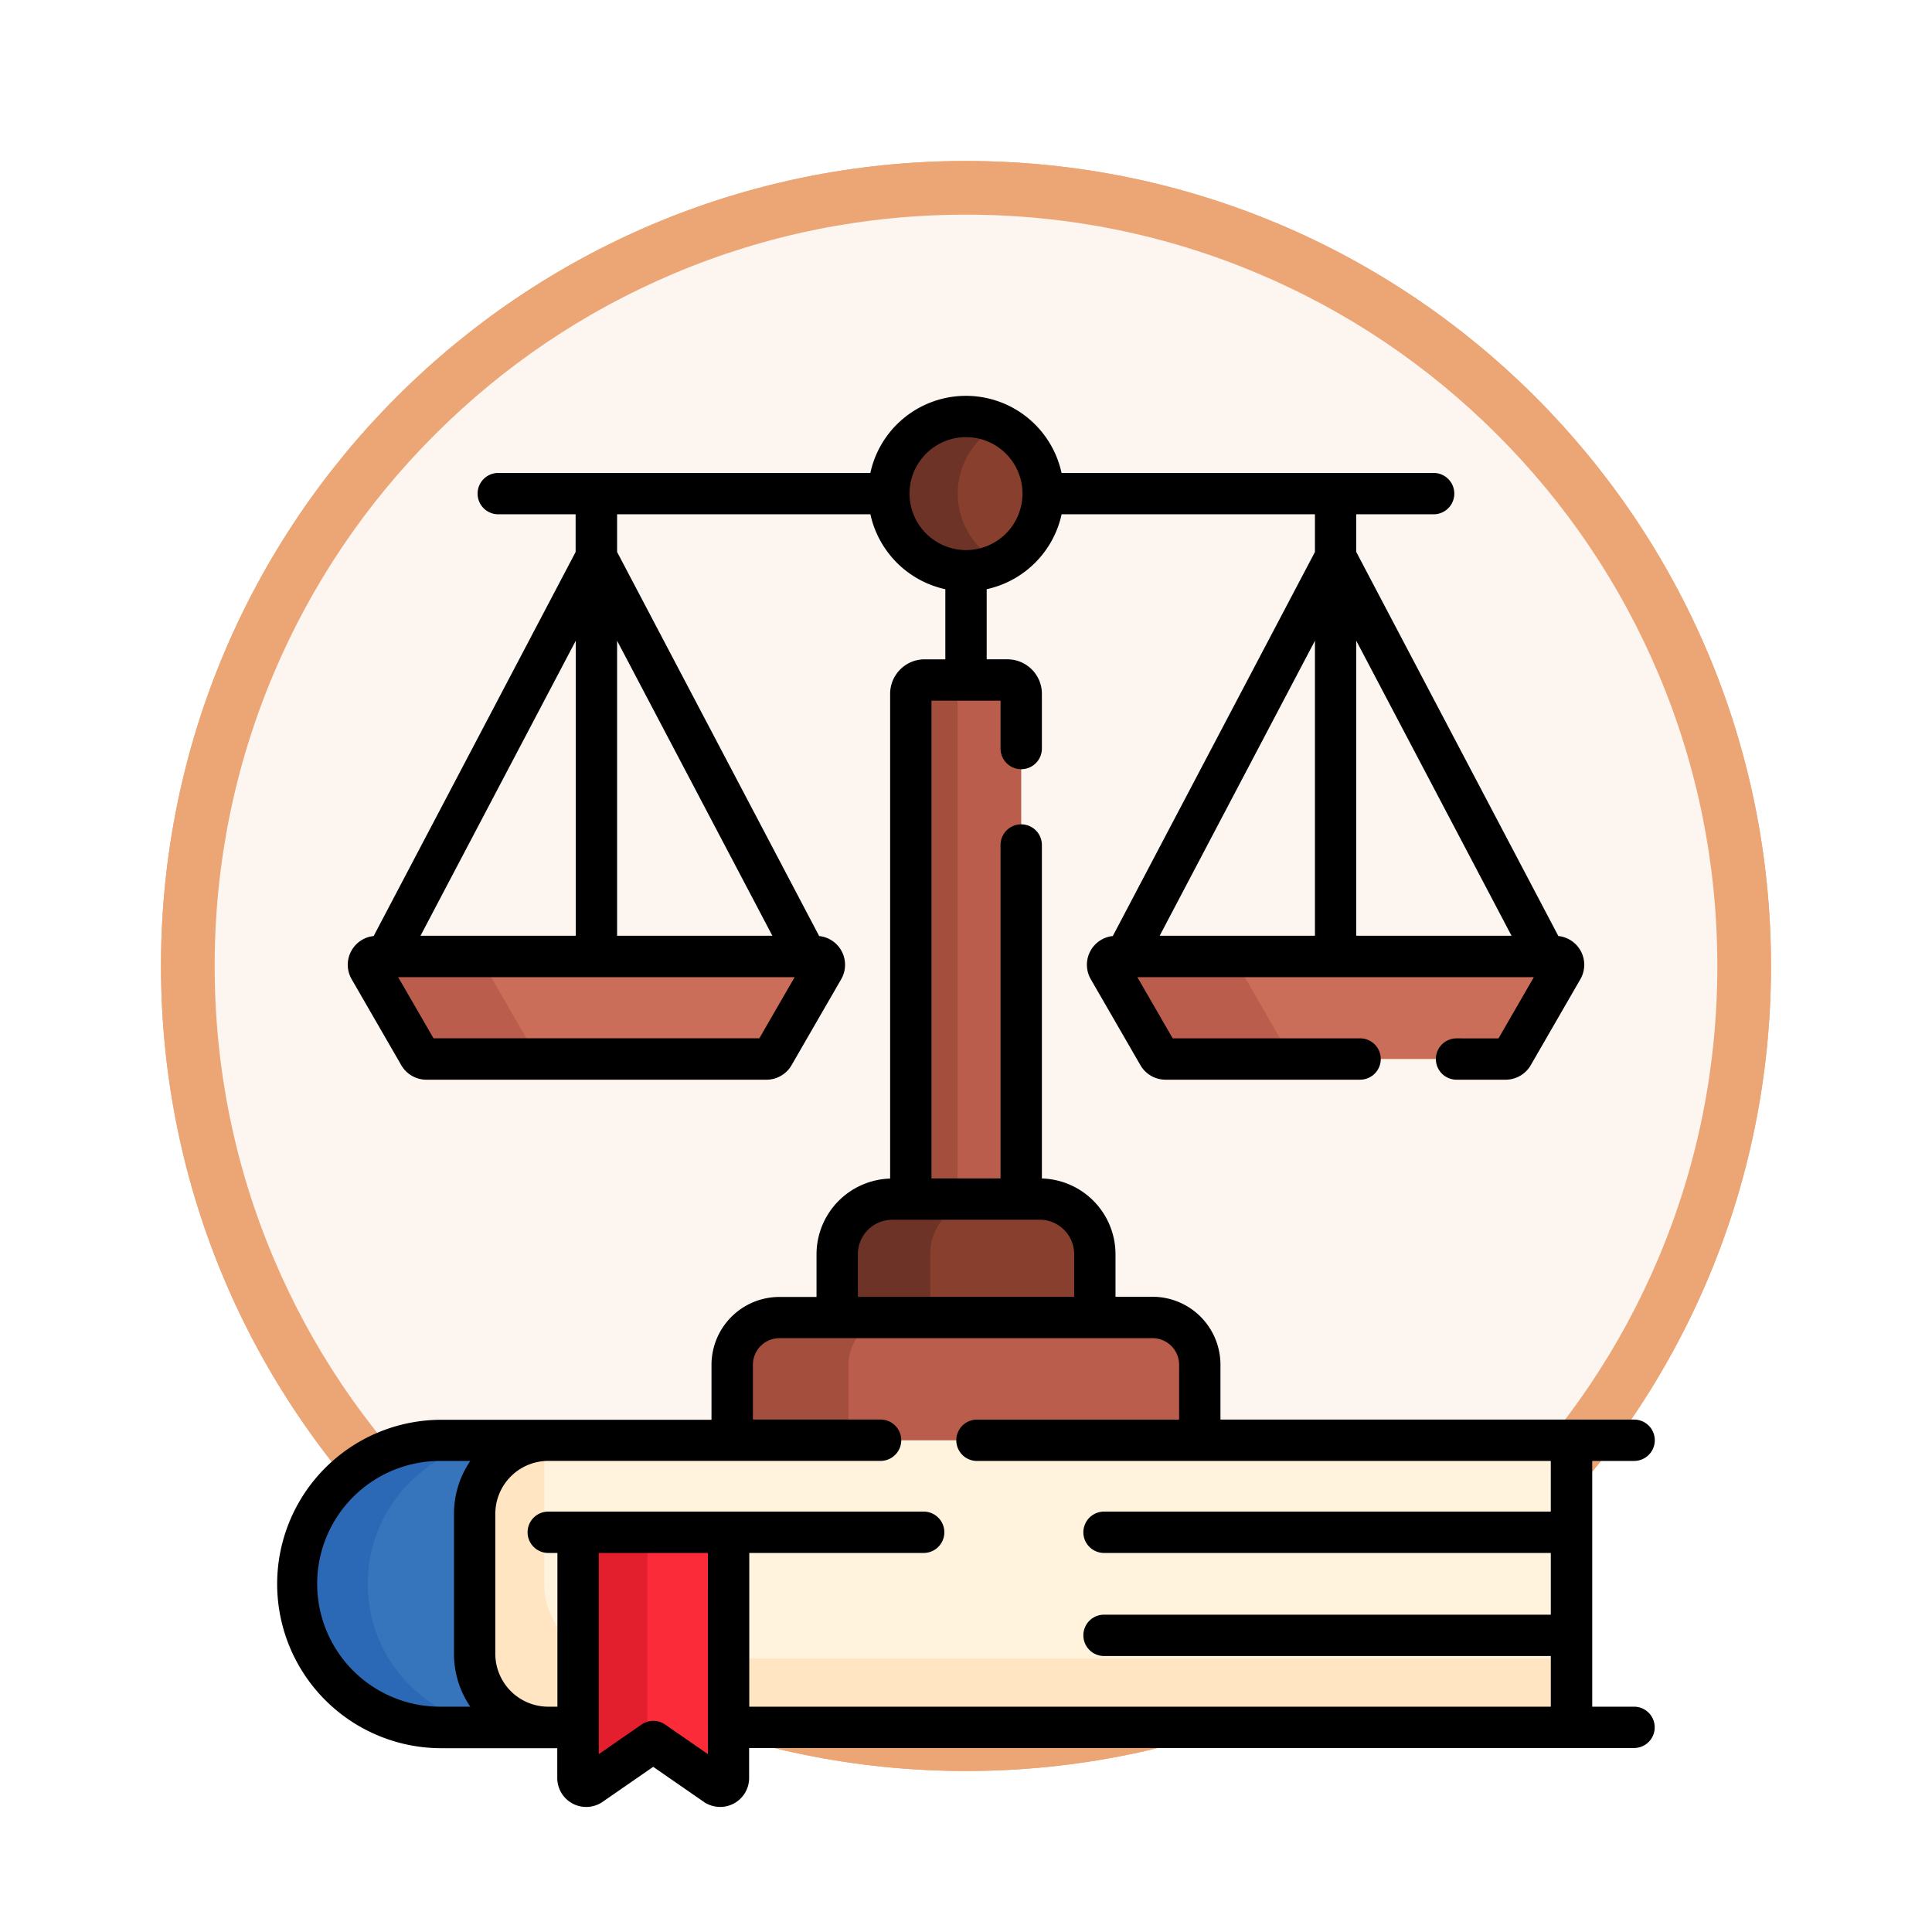 <svg xmlns="http://www.w3.org/2000/svg" xmlns:xlink="http://www.w3.org/1999/xlink" width="108" height="108" viewBox="0 0 108 108">
  <defs>
    <filter id="Trazado_978624" x="0" y="0" width="108" height="108" filterUnits="userSpaceOnUse">
      <feOffset dy="3" input="SourceAlpha"/>
      <feGaussianBlur stdDeviation="3" result="blur"/>
      <feFlood flood-opacity="0.161"/>
      <feComposite operator="in" in2="blur"/>
      <feComposite in="SourceGraphic"/>
    </filter>
    <filter id="Trazado_1076716" x="0" y="0" width="108" height="108" filterUnits="userSpaceOnUse">
      <feOffset dy="3" input="SourceAlpha"/>
      <feGaussianBlur stdDeviation="3" result="blur-2"/>
      <feFlood flood-opacity="0.161"/>
      <feComposite operator="in" in2="blur-2"/>
      <feComposite in="SourceGraphic"/>
    </filter>
  </defs>
  <g id="Grupo_1223101" data-name="Grupo 1223101" transform="translate(-197 -969)">
    <g id="Grupo_1220518" data-name="Grupo 1220518" transform="translate(-419 668)">
      <g id="Grupo_1216087" data-name="Grupo 1216087" transform="translate(625 307)">
        <g id="Grupo_1208503" data-name="Grupo 1208503" transform="translate(0)">
          <g id="Grupo_1200660" data-name="Grupo 1200660">
            <g id="Grupo_1181203" data-name="Grupo 1181203">
              <g id="Grupo_1172348" data-name="Grupo 1172348">
                <g id="Grupo_1171897" data-name="Grupo 1171897">
                  <g id="Grupo_1171052" data-name="Grupo 1171052">
                    <g id="Grupo_1164581" data-name="Grupo 1164581">
                      <g id="Grupo_1144123" data-name="Grupo 1144123">
                        <g transform="matrix(1, 0, 0, 1, -9, -6)" filter="url(#Trazado_978624)">
                          <g id="Trazado_978624-2" data-name="Trazado 978624" transform="translate(9 6)" fill="#fcf5f0">
                            <path d="M 45 88.5 C 39.127 88.5 33.43 87.35 28.068 85.082 C 22.889 82.891 18.236 79.755 14.241 75.759 C 10.245 71.764 7.109 67.111 4.918 61.932 C 2.65 56.57 1.5 50.873 1.5 45 C 1.5 39.127 2.65 33.43 4.918 28.068 C 7.109 22.889 10.245 18.236 14.241 14.241 C 18.236 10.245 22.889 7.109 28.068 4.918 C 33.43 2.65 39.127 1.5 45 1.5 C 50.873 1.5 56.57 2.65 61.932 4.918 C 67.111 7.109 71.764 10.245 75.759 14.241 C 79.755 18.236 82.891 22.889 85.082 28.068 C 87.35 33.43 88.5 39.127 88.5 45 C 88.5 50.873 87.35 56.57 85.082 61.932 C 82.891 67.111 79.755 71.764 75.759 75.759 C 71.764 79.755 67.111 82.891 61.932 85.082 C 56.57 87.35 50.873 88.5 45 88.5 Z" stroke="none"/>
                            <path d="M 45 3 C 39.329 3 33.829 4.11 28.653 6.299 C 23.652 8.415 19.16 11.443 15.302 15.302 C 11.443 19.16 8.415 23.652 6.299 28.653 C 4.11 33.829 3 39.329 3 45 C 3 50.671 4.11 56.171 6.299 61.347 C 8.415 66.348 11.443 70.84 15.302 74.698 C 19.16 78.557 23.652 81.585 28.653 83.701 C 33.829 85.89 39.329 87 45 87 C 50.671 87 56.171 85.89 61.347 83.701 C 66.348 81.585 70.84 78.557 74.698 74.698 C 78.557 70.84 81.585 66.348 83.701 61.347 C 85.89 56.171 87 50.671 87 45 C 87 39.329 85.89 33.829 83.701 28.653 C 81.585 23.652 78.557 19.16 74.698 15.302 C 70.84 11.443 66.348 8.415 61.347 6.299 C 56.171 4.11 50.671 3 45 3 M 45 0 C 69.853 0 90 20.147 90 45 C 90 69.853 69.853 90 45 90 C 20.147 90 0 69.853 0 45 C 0 20.147 20.147 0 45 0 Z" stroke="none" fill="#eca675"/>
                          </g>
                        </g>
                        <g transform="matrix(1, 0, 0, 1, -9, -6)" filter="url(#Trazado_1076716)">
                          <g id="Trazado_1076716-2" data-name="Trazado 1076716" transform="translate(9 6)" fill="#fcf5f0">
                            <path d="M 45 88.5 C 39.127 88.5 33.43 87.35 28.068 85.082 C 22.889 82.891 18.236 79.755 14.241 75.759 C 10.245 71.764 7.109 67.111 4.918 61.932 C 2.65 56.57 1.5 50.873 1.5 45 C 1.5 39.127 2.65 33.43 4.918 28.068 C 7.109 22.889 10.245 18.236 14.241 14.241 C 18.236 10.245 22.889 7.109 28.068 4.918 C 33.43 2.65 39.127 1.5 45 1.5 C 50.873 1.5 56.57 2.65 61.932 4.918 C 67.111 7.109 71.764 10.245 75.759 14.241 C 79.755 18.236 82.891 22.889 85.082 28.068 C 87.35 33.43 88.5 39.127 88.5 45 C 88.5 50.873 87.35 56.57 85.082 61.932 C 82.891 67.111 79.755 71.764 75.759 75.759 C 71.764 79.755 67.111 82.891 61.932 85.082 C 56.57 87.35 50.873 88.5 45 88.5 Z" stroke="none"/>
                            <path d="M 45 3 C 39.329 3 33.829 4.11 28.653 6.299 C 23.652 8.415 19.16 11.443 15.302 15.302 C 11.443 19.16 8.415 23.652 6.299 28.653 C 4.11 33.829 3 39.329 3 45 C 3 50.671 4.11 56.171 6.299 61.347 C 8.415 66.348 11.443 70.84 15.302 74.698 C 19.16 78.557 23.652 81.585 28.653 83.701 C 33.829 85.89 39.329 87 45 87 C 50.671 87 56.171 85.89 61.347 83.701 C 66.348 81.585 70.84 78.557 74.698 74.698 C 78.557 70.84 81.585 66.348 83.701 61.347 C 85.89 56.171 87 50.671 87 45 C 87 39.329 85.89 33.829 83.701 28.653 C 81.585 23.652 78.557 19.16 74.698 15.302 C 70.84 11.443 66.348 8.415 61.347 6.299 C 56.171 4.11 50.671 3 45 3 M 45 0 C 69.853 0 90 20.147 90 45 C 90 69.853 69.853 90 45 90 C 20.147 90 0 69.853 0 45 C 0 20.147 20.147 0 45 0 Z" stroke="none" fill="#eca675"/>
                          </g>
                        </g>
                      </g>
                    </g>
                  </g>
                </g>
              </g>
            </g>
          </g>
        </g>
      </g>
    </g>
    <g id="obediente_13_" data-name="obediente (13)" transform="translate(206.406 991.125)">
      <g id="Grupo_1223091" data-name="Grupo 1223091" transform="translate(11.19 1.155)">
        <g id="Grupo_1223089" data-name="Grupo 1223089">
          <g id="Grupo_1223086" data-name="Grupo 1223086" transform="translate(0 30.185)">
            <g id="Grupo_1223079" data-name="Grupo 1223079" transform="translate(0 0)">
              <path id="Trazado_1177166" data-name="Trazado 1177166" d="M39.223,204.133,42,208.94a.462.462,0,0,0,.4.231H61.412a.462.462,0,0,0,.4-.231l2.775-4.806a.462.462,0,0,0-.4-.693H39.623A.462.462,0,0,0,39.223,204.133Z" transform="translate(-39.16 -203.44)" fill="#fed402"/>
            </g>
            <g id="Grupo_1223085" data-name="Grupo 1223085">
              <g id="Grupo_1223080" data-name="Grupo 1223080" transform="translate(41.32 0)">
                <path id="Trazado_1177167" data-name="Trazado 1177167" d="M307.444,204.133l2.775,4.806a.462.462,0,0,0,.4.231h19.014a.462.462,0,0,0,.4-.231l2.775-4.806a.462.462,0,0,0-.4-.693H307.845A.462.462,0,0,0,307.444,204.133Z" transform="translate(-307.382 -203.44)" fill="#fed402"/>
              </g>
              <g id="Grupo_1223081" data-name="Grupo 1223081" transform="translate(0 0)">
                <path id="Trazado_1177168" data-name="Trazado 1177168" d="M39.223,204.133,42,208.94a.462.462,0,0,0,.4.231H61.412a.462.462,0,0,0,.4-.231l2.775-4.806a.462.462,0,0,0-.4-.693H39.623A.462.462,0,0,0,39.223,204.133Z" transform="translate(-39.16 -203.44)" fill="#ca6e59"/>
              </g>
              <g id="Grupo_1223082" data-name="Grupo 1223082" transform="translate(0)">
                <path id="Trazado_1177169" data-name="Trazado 1177169" d="M48.527,208.939l-2.775-4.806a.462.462,0,0,1,.4-.693H39.623a.462.462,0,0,0-.4.693L42,208.939a.462.462,0,0,0,.4.231h6.529A.462.462,0,0,1,48.527,208.939Z" transform="translate(-39.161 -203.439)" fill="#bb5d4c"/>
              </g>
              <g id="Grupo_1223083" data-name="Grupo 1223083" transform="translate(41.32 0)">
                <path id="Trazado_1177170" data-name="Trazado 1177170" d="M307.444,204.133l2.775,4.806a.462.462,0,0,0,.4.231h19.014a.462.462,0,0,0,.4-.231l2.775-4.806a.462.462,0,0,0-.4-.693H307.845A.462.462,0,0,0,307.444,204.133Z" transform="translate(-307.382 -203.44)" fill="#ca6e59"/>
              </g>
              <g id="Grupo_1223084" data-name="Grupo 1223084" transform="translate(41.32)">
                <path id="Trazado_1177171" data-name="Trazado 1177171" d="M317.556,208.939l-2.775-4.806a.462.462,0,0,1,.4-.693h-7.336a.462.462,0,0,0-.4.693l2.775,4.806a.462.462,0,0,0,.4.231h7.336A.462.462,0,0,1,317.556,208.939Z" transform="translate(-307.383 -203.439)" fill="#bb5d4c"/>
              </g>
            </g>
          </g>
          <path id="Trazado_1177172" data-name="Trazado 1177172" d="M242.138,132.141V103.893a.77.77,0,0,0-.77-.77h-4.632a.77.77,0,0,0-.77.77v28.248h6.172Z" transform="translate(-205.647 -88.392)" fill="#bb5d4c"/>
          <path id="Trazado_1177173" data-name="Trazado 1177173" d="M238.58,132.141V103.893a.77.77,0,0,1,.77-.77h-2.614a.77.77,0,0,0-.77.77v28.248h2.614Z" transform="translate(-205.647 -88.392)" fill="#a44f3e"/>
          <g id="Grupo_1223087" data-name="Grupo 1223087" transform="translate(29.092 0)">
            <circle id="Elipse_14493" data-name="Elipse 14493" cx="4.313" cy="4.313" r="4.313" fill="#883f2e"/>
          </g>
          <g id="Grupo_1223088" data-name="Grupo 1223088" transform="translate(29.092)">
            <path id="Trazado_1177174" data-name="Trazado 1177174" d="M231.857,11.813a4.312,4.312,0,0,1,2.387-3.859,4.313,4.313,0,1,0,0,7.717,4.312,4.312,0,0,1-2.387-3.859Z" transform="translate(-228.005 -7.5)" fill="#6d3326"/>
          </g>
        </g>
        <g id="Grupo_1223090" data-name="Grupo 1223090" transform="translate(5.938 43.749)">
          <path id="Trazado_1177175" data-name="Trazado 1177175" d="M223.658,298.1v-3.539a3.081,3.081,0,0,0-3.081-3.081h-8.24a3.081,3.081,0,0,0-3.081,3.081V298.1Z" transform="translate(-188.99 -291.485)" fill="#883f2e"/>
          <path id="Trazado_1177176" data-name="Trazado 1177176" d="M214.454,298.1v-3.539a3.081,3.081,0,0,1,3.081-3.081h-5.2a3.081,3.081,0,0,0-3.081,3.081V298.1Z" transform="translate(-188.989 -291.485)" fill="#6d3326"/>
          <path id="Trazado_1177177" data-name="Trazado 1177177" d="M197.308,341.474V337.1a2.64,2.64,0,0,0-2.64-2.64H173.812a2.641,2.641,0,0,0-2.64,2.64v4.376Z" transform="translate(-156.773 -327.837)" fill="#bb5d4c"/>
          <path id="Trazado_1177178" data-name="Trazado 1177178" d="M177.67,341.474V337.1a2.64,2.64,0,0,1,2.64-2.64h-6.5a2.64,2.64,0,0,0-2.64,2.64v4.376Z" transform="translate(-156.774 -327.837)" fill="#a44f3e"/>
          <path id="Trazado_1177179" data-name="Trazado 1177179" d="M81.818,379.006a4.115,4.115,0,0,0-4.115,4.115v7.818a4.115,4.115,0,0,0,4.115,4.115h1.668v-10.9H91.9v10.9h47.116V379.006Z" transform="translate(-77.703 -365.523)" fill="#fff3de"/>
        </g>
      </g>
      <g id="Grupo_1223100" data-name="Grupo 1223100" transform="translate(7.251 58.387)">
        <g id="Grupo_1223095" data-name="Grupo 1223095">
          <g id="Grupo_1223092" data-name="Grupo 1223092">
            <path id="Trazado_1177180" data-name="Trazado 1177180" d="M27.587,395.054a4.115,4.115,0,0,1-4.115-4.115v-7.818a4.115,4.115,0,0,1,4.115-4.115H21.62a8.024,8.024,0,0,0,0,16.048h5.967Z" transform="translate(-13.596 -379.006)" fill="#3675bb"/>
          </g>
          <g id="Grupo_1223093" data-name="Grupo 1223093">
            <path id="Trazado_1177181" data-name="Trazado 1177181" d="M17.494,387.03a8.024,8.024,0,0,1,8.024-8.024h-3.9a8.024,8.024,0,0,0,0,16.048h3.9A8.024,8.024,0,0,1,17.494,387.03Z" transform="translate(-13.596 -379.006)" fill="#2b68b6"/>
          </g>
          <g id="Grupo_1223094" data-name="Grupo 1223094" transform="translate(9.876 0.005)">
            <path id="Trazado_1177182" data-name="Trazado 1177182" d="M83.486,390.575a4.11,4.11,0,0,1-1.886-3.458V379.3c0-.087,0-.172.009-.257a4.115,4.115,0,0,0-3.906,4.11v7.818a4.115,4.115,0,0,0,4.115,4.115h1.668Z" transform="translate(-77.703 -379.041)" fill="#ffe5c2"/>
            <path id="Trazado_1177183" data-name="Trazado 1177183" d="M169.857,458.174h47.116v3.852H169.857Z" transform="translate(-155.66 -445.983)" fill="#ffe5c2"/>
          </g>
        </g>
        <g id="Grupo_1223099" data-name="Grupo 1223099" transform="translate(15.659 5.144)">
          <g id="Grupo_1223096" data-name="Grupo 1223096">
            <path id="Trazado_1177184" data-name="Trazado 1177184" d="M123.654,426.121V412.395H115.24v13.726a.462.462,0,0,0,.725.38l3.482-2.41,3.482,2.41A.462.462,0,0,0,123.654,426.121Z" transform="translate(-115.24 -412.395)" fill="#fb2b3a"/>
          </g>
          <g id="Grupo_1223098" data-name="Grupo 1223098" transform="translate(0)">
            <g id="Grupo_1223097" data-name="Grupo 1223097">
              <path id="Trazado_1177185" data-name="Trazado 1177185" d="M119.113,412.395H115.24v13.726a.462.462,0,0,0,.725.38l3.148-2.179Z" transform="translate(-115.24 -412.395)" fill="#e41f2d"/>
            </g>
          </g>
        </g>
      </g>
      <path id="Trazado_1177186" data-name="Trazado 1177186" d="M81.938,73.28H79.6V59.542h2.342a1.155,1.155,0,1,0,0-2.311H58.818V54.165a3.8,3.8,0,0,0-3.8-3.8H52.951V47.985a4.241,4.241,0,0,0-4.115-4.233V25.111a1.155,1.155,0,0,0-2.311,0V43.749H42.664V17.042h3.861v2.677a1.155,1.155,0,0,0,2.311,0V16.657a1.928,1.928,0,0,0-1.926-1.926H45.75V10.812a5.484,5.484,0,0,0,4.189-4.189H64.1V8.731L52.8,30.2a1.615,1.615,0,0,0-1.23,2.415l2.775,4.806a1.622,1.622,0,0,0,1.4.809H66.624a1.155,1.155,0,1,0,0-2.311H56.148L54.174,32.5H76.336l-1.974,3.42H72.016a1.155,1.155,0,1,0,0,2.311h2.746a1.622,1.622,0,0,0,1.4-.809l2.775-4.807a1.615,1.615,0,0,0-1.23-2.415L66.41,8.731V6.624h4.325a1.155,1.155,0,1,0,0-2.311h-20.8a5.468,5.468,0,0,0-10.688,0h-20.8a1.155,1.155,0,1,0,0,2.311h4.325V8.731L11.482,30.2a1.615,1.615,0,0,0-1.23,2.415h0l2.775,4.807a1.622,1.622,0,0,0,1.4.809H33.441a1.622,1.622,0,0,0,1.4-.809l2.775-4.806a1.615,1.615,0,0,0-1.23-2.415L25.09,8.731V6.624H39.25a5.484,5.484,0,0,0,4.189,4.189v3.919h-1.16a1.928,1.928,0,0,0-1.926,1.926v27.1a4.241,4.241,0,0,0-4.115,4.233v2.384H34.167a3.8,3.8,0,0,0-3.8,3.8v3.067h-15.1a9.179,9.179,0,1,0,0,18.359h6.479v1.666a1.617,1.617,0,0,0,2.538,1.33l2.824-1.955,2.824,1.955a1.618,1.618,0,0,0,2.538-1.33V75.59H81.938a1.155,1.155,0,1,0,0-2.31ZM64.1,30.185h-8.68L64.1,13.692ZM66.41,13.692l8.68,16.493H66.41Zm-43.631,0V30.185H14.1ZM33.041,35.916H14.828L12.853,32.5H35.015Zm.729-5.731H25.09V13.692ZM41.437,5.468a3.157,3.157,0,1,1,3.157,3.157A3.161,3.161,0,0,1,41.437,5.468ZM38.549,47.985a1.928,1.928,0,0,1,1.926-1.926h8.24a1.928,1.928,0,0,1,1.926,1.926v2.384H38.549ZM15.276,73.28a6.869,6.869,0,1,1,0-13.737h1.608a5.24,5.24,0,0,0-.912,2.96V70.32a5.239,5.239,0,0,0,.912,2.96Zm14.893,2.654-2.394-1.657a1.155,1.155,0,0,0-1.315,0l-2.394,1.657V64.686h6.1ZM77.284,62.375H52.31a1.155,1.155,0,1,0,0,2.311H77.285v3.45H52.31a1.155,1.155,0,1,0,0,2.311H77.285V73.28H32.479V64.686h9.749a1.155,1.155,0,1,0,0-2.311H21.242a1.155,1.155,0,1,0,0,2.311h.512V73.28h-.512a2.963,2.963,0,0,1-2.96-2.96V62.5a2.963,2.963,0,0,1,2.96-2.96H39.819a1.155,1.155,0,0,0,0-2.311H32.682V54.165a1.487,1.487,0,0,1,1.485-1.485H55.022a1.487,1.487,0,0,1,1.485,1.485v3.067h-11.3a1.155,1.155,0,0,0,0,2.311H77.284Z"/>
    </g>
  </g>
</svg>
